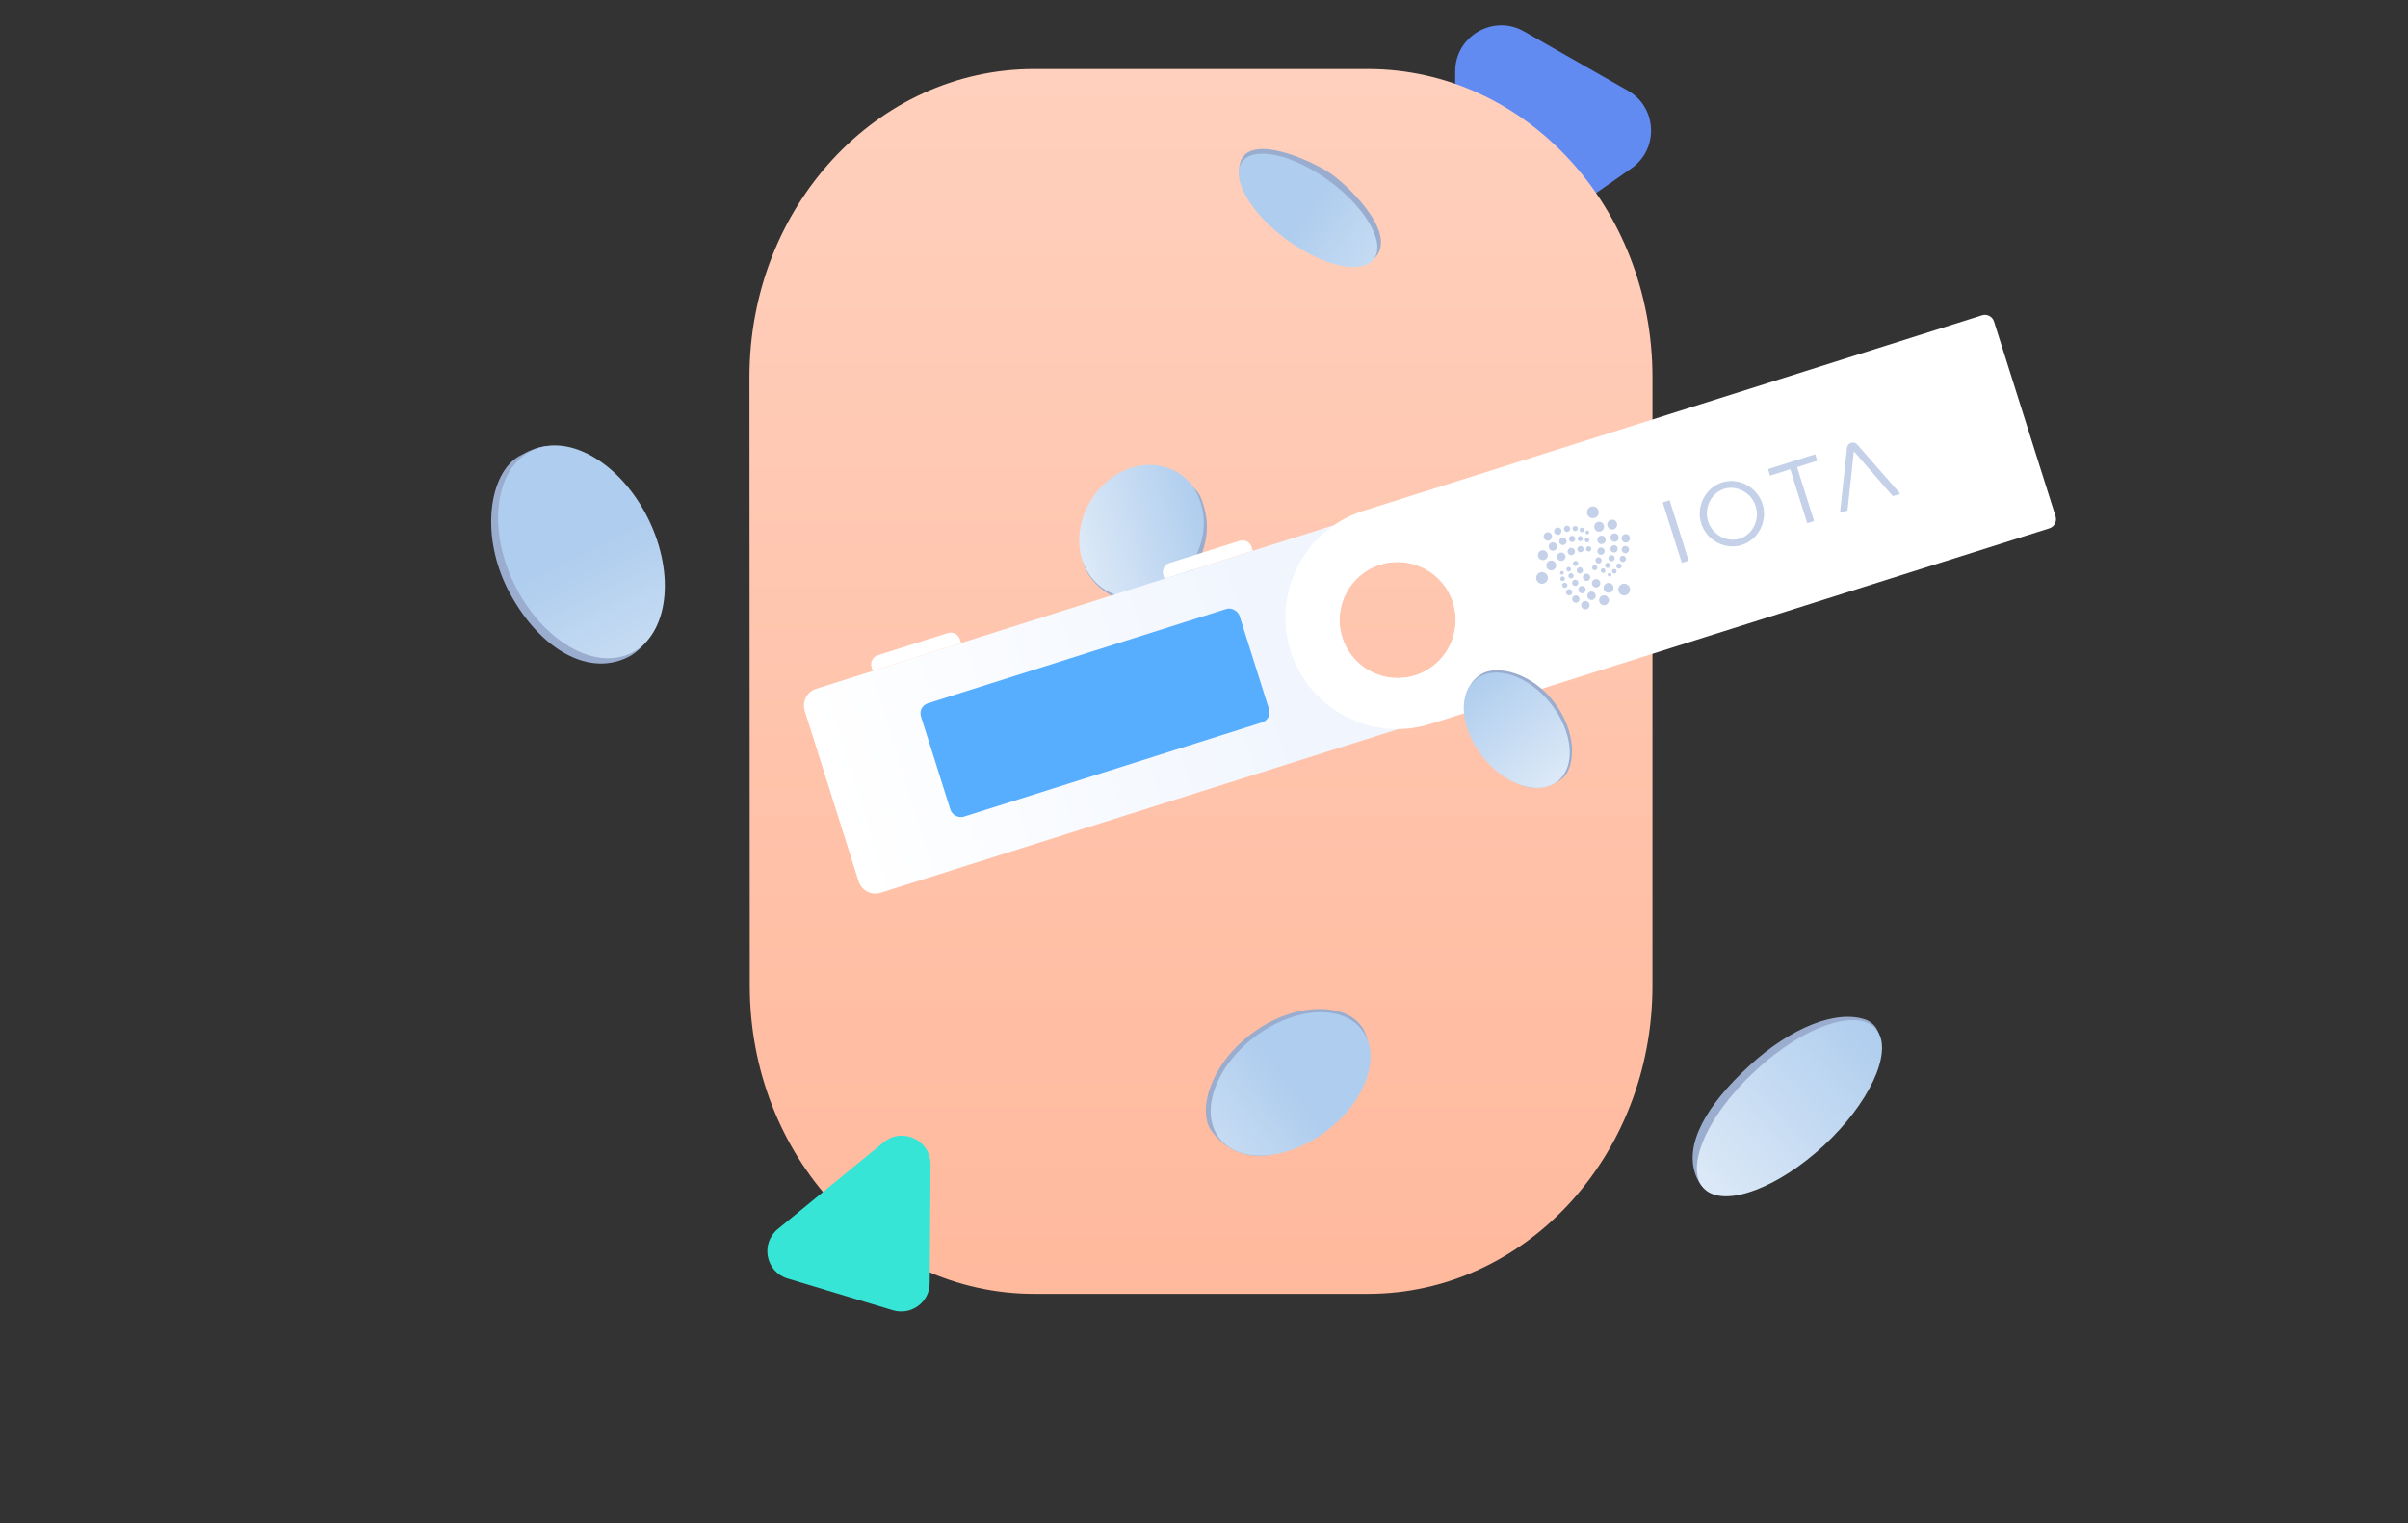 <svg width="792" height="501" viewBox="0 0 792 501" fill="none" xmlns="http://www.w3.org/2000/svg">
<rect x="0" y="0" width="792" height="501" fill="#333333" stroke="none"/>
<g clip-path="url(#clip0)">
<path d="M478.621 23.517C478.6 11.851 491.228 4.56 501.279 10.339L535.373 29.778C545.067 35.275 545.703 49.02 536.532 55.385L502.433 79.257C492.397 86.317 478.597 79.102 478.542 66.871L478.621 23.517Z" fill="#628BF2"/>
<path d="M246.5 124C246.5 68 288.4 22.7 340.1 22.7H449.9C501.6 22.7 543.5 68.1 543.5 124V324.2C543.5 380.2 501.6 425.5 449.9 425.5H340.2C288.5 425.5 246.6 380.1 246.6 324.2L246.5 124Z" fill="url(#paint0_linear)"/>
<path d="M255.848 404.175C250.032 408.934 251.83 418.284 259.054 420.456L293.674 430.893C299.692 432.688 305.755 428.271 305.785 421.966L306.065 382.976C306.119 375.044 296.892 370.523 290.655 375.636L255.848 404.175Z" fill="#37E5D7"/>
<path d="M438.118 57.369C443.825 61.506 461.569 78.367 450.842 85.983C444.996 90.134 435.017 85.734 423.972 77.728C414.097 70.569 407.23 62.525 407.543 55.678C408.178 41.802 432.369 53.202 438.118 57.369Z" fill="#9AADCE"/>
<ellipse rx="11.934" ry="26.918" transform="matrix(0.587 -0.809 0.806 0.592 430.216 69.177)" fill="url(#paint1_linear)"/>
<path d="M372.442 157.496C362.656 161.753 354.37 171.897 355.703 182.289C356.239 186.433 357.74 189.042 360.254 191.791C361.745 193.421 364.164 195.213 366.155 196.161C369.806 197.901 374.176 198.375 378.812 197.147C391.341 193.827 399.53 180.012 396.226 167.542C395.117 163.355 394.348 161.634 391.443 159.368C389.346 157.732 386.261 155.118 383.636 154.59C379.888 153.837 376.416 155.769 372.442 157.496Z" fill="#9AADCE"/>
<path d="M369.951 154.635C360.165 158.892 353.787 170.061 355.12 180.453C356.556 191.563 366.359 198.879 377.787 195.851C390.316 192.532 398.505 178.716 395.201 166.247C392.146 154.717 380.561 150.022 369.951 154.635Z" fill="url(#paint2_linear)"/>
<path d="M383.009 190.317L412.053 181.138L411.667 179.916C411.142 178.256 409.371 177.335 407.71 177.86L384.679 185.139C383.019 185.664 382.098 187.435 382.623 189.096L383.009 190.317Z" fill="white"/>
<path d="M287.053 220.645L316.097 211.465L315.711 210.244C315.186 208.583 313.415 207.663 311.754 208.187L288.723 215.466C287.062 215.991 286.142 217.763 286.667 219.423L287.053 220.645Z" fill="white"/>
<path fill-rule="evenodd" clip-rule="evenodd" d="M268.451 226.524C265.407 227.486 263.719 230.733 264.681 233.777L282.395 289.824C283.357 292.868 286.605 294.556 289.649 293.594L499.614 227.234C502.658 226.272 504.346 223.024 503.384 219.98L485.67 163.933C484.708 160.889 481.46 159.202 478.416 160.164L268.451 226.524ZM465.434 222.092C475.484 218.915 481.057 208.193 477.88 198.142C474.704 188.091 463.981 182.518 453.93 185.695C443.879 188.871 438.307 199.594 441.483 209.645C444.66 219.696 455.383 225.269 465.434 222.092Z" fill="url(#paint3_linear)"/>
<path fill-rule="evenodd" clip-rule="evenodd" d="M448.451 167.989C429.104 174.104 418.377 194.745 424.491 214.092C430.606 233.439 451.247 244.166 470.594 238.051L674.03 173.755C675.691 173.23 676.611 171.458 676.087 169.798L655.844 105.749C655.319 104.088 653.547 103.168 651.887 103.692L448.451 167.989ZM465.435 222.092C475.486 218.915 481.058 208.192 477.882 198.142C474.705 188.091 463.982 182.518 453.932 185.695C443.881 188.871 438.308 199.594 441.485 209.645C444.661 219.696 455.384 225.268 465.435 222.092Z" fill="white"/>
<path d="M524.468 170.324C525.485 170.003 526.048 168.917 525.726 167.899C525.404 166.88 524.319 166.315 523.303 166.637C522.287 166.958 521.724 168.044 522.046 169.062C522.367 170.08 523.452 170.645 524.468 170.324Z" fill="#C4D1E8"/>
<path d="M534.77 195.712C535.787 195.391 536.35 194.305 536.028 193.287C535.706 192.269 534.621 191.704 533.605 192.025C532.589 192.346 532.026 193.432 532.347 194.45C532.669 195.468 533.754 196.033 534.77 195.712Z" fill="#C4D1E8"/>
<path d="M526.451 174.767C527.304 174.498 527.777 173.586 527.507 172.732C527.237 171.877 526.326 171.403 525.473 171.673C524.62 171.942 524.148 172.853 524.418 173.708C524.688 174.563 525.598 175.037 526.451 174.767Z" fill="#C4D1E8"/>
<path d="M530.747 174.061C531.6 173.792 532.073 172.88 531.803 172.026C531.532 171.171 530.622 170.697 529.769 170.966C528.916 171.236 528.444 172.147 528.714 173.002C528.984 173.857 529.894 174.331 530.747 174.061Z" fill="#C4D1E8"/>
<path d="M527.164 178.851C527.89 178.622 528.293 177.846 528.063 177.119C527.833 176.392 527.058 175.988 526.332 176.217C525.606 176.447 525.204 177.222 525.434 177.95C525.664 178.677 526.438 179.081 527.164 178.851Z" fill="#C4D1E8"/>
<path d="M531.449 178.113C532.175 177.883 532.577 177.108 532.347 176.381C532.117 175.653 531.342 175.25 530.616 175.479C529.89 175.709 529.488 176.484 529.718 177.211C529.948 177.939 530.723 178.342 531.449 178.113Z" fill="#C4D1E8"/>
<path d="M535.14 178.358C535.866 178.129 536.268 177.353 536.038 176.626C535.808 175.898 535.034 175.495 534.308 175.724C533.582 175.954 533.18 176.729 533.409 177.457C533.639 178.184 534.414 178.587 535.14 178.358Z" fill="#C4D1E8"/>
<path d="M531.231 181.657C531.866 181.457 532.218 180.778 532.017 180.142C531.816 179.505 531.138 179.152 530.503 179.353C529.867 179.554 529.516 180.232 529.717 180.869C529.918 181.505 530.596 181.858 531.231 181.657Z" fill="#C4D1E8"/>
<path d="M526.948 182.396C527.583 182.195 527.935 181.516 527.734 180.88C527.533 180.243 526.855 179.89 526.219 180.091C525.584 180.292 525.232 180.97 525.434 181.607C525.635 182.243 526.313 182.596 526.948 182.396Z" fill="#C4D1E8"/>
<path d="M534.957 181.892C535.592 181.692 535.944 181.013 535.743 180.376C535.541 179.74 534.863 179.387 534.228 179.588C533.593 179.788 533.241 180.467 533.442 181.103C533.643 181.74 534.321 182.093 534.957 181.892Z" fill="#C4D1E8"/>
<path d="M530.348 184.58C530.893 184.408 531.195 183.826 531.022 183.281C530.85 182.735 530.269 182.432 529.724 182.604C529.18 182.777 528.878 183.358 529.05 183.904C529.223 184.449 529.804 184.752 530.348 184.58Z" fill="#C4D1E8"/>
<path d="M534.063 184.782C534.608 184.61 534.909 184.028 534.737 183.483C534.565 182.937 533.983 182.635 533.439 182.807C532.894 182.979 532.593 183.56 532.765 184.106C532.938 184.651 533.519 184.954 534.063 184.782Z" fill="#C4D1E8"/>
<path d="M526.086 185.275C526.63 185.103 526.932 184.521 526.759 183.976C526.587 183.43 526.006 183.128 525.461 183.3C524.917 183.472 524.615 184.054 524.788 184.599C524.96 185.144 525.541 185.447 526.086 185.275Z" fill="#C4D1E8"/>
<path d="M529.051 186.765C529.504 186.622 529.756 186.137 529.612 185.682C529.469 185.228 528.984 184.975 528.531 185.119C528.077 185.262 527.825 185.747 527.969 186.201C528.113 186.656 528.597 186.908 529.051 186.765Z" fill="#C4D1E8"/>
<path d="M531.182 188.59C531.581 188.464 531.802 188.037 531.676 187.637C531.549 187.237 531.123 187.015 530.724 187.141C530.325 187.267 530.103 187.694 530.23 188.094C530.356 188.494 530.782 188.716 531.182 188.59Z" fill="#C4D1E8"/>
<path d="M529.585 189.601C529.912 189.498 530.093 189.149 529.989 188.822C529.886 188.494 529.537 188.313 529.211 188.416C528.884 188.519 528.703 188.868 528.806 189.196C528.91 189.523 529.259 189.705 529.585 189.601Z" fill="#C4D1E8"/>
<path d="M527.5 188.377C527.899 188.251 528.121 187.825 527.994 187.425C527.868 187.025 527.442 186.803 527.042 186.929C526.643 187.055 526.422 187.482 526.548 187.882C526.675 188.282 527.101 188.504 527.5 188.377Z" fill="#C4D1E8"/>
<path d="M524.767 187.503C525.22 187.36 525.472 186.875 525.328 186.42C525.184 185.966 524.7 185.714 524.246 185.857C523.793 186 523.541 186.485 523.685 186.94C523.829 187.394 524.313 187.647 524.767 187.503Z" fill="#C4D1E8"/>
<path d="M522.777 181.324C523.231 181.18 523.482 180.695 523.339 180.241C523.195 179.786 522.711 179.534 522.257 179.677C521.803 179.821 521.552 180.306 521.696 180.76C521.839 181.215 522.324 181.467 522.777 181.324Z" fill="#C4D1E8"/>
<path d="M522.223 178.312C522.622 178.186 522.843 177.76 522.717 177.36C522.59 176.96 522.164 176.738 521.765 176.864C521.366 176.99 521.144 177.417 521.271 177.817C521.397 178.217 521.823 178.439 522.223 178.312Z" fill="#C4D1E8"/>
<path d="M522.262 175.693C522.589 175.589 522.77 175.24 522.666 174.913C522.563 174.586 522.214 174.404 521.887 174.507C521.561 174.611 521.38 174.96 521.483 175.287C521.587 175.614 521.935 175.796 522.262 175.693Z" fill="#C4D1E8"/>
<path d="M520.528 175.01C520.928 174.883 521.149 174.457 521.022 174.057C520.896 173.657 520.47 173.435 520.071 173.561C519.671 173.687 519.45 174.114 519.577 174.514C519.703 174.914 520.129 175.136 520.528 175.01Z" fill="#C4D1E8"/>
<path d="M532.732 186.977C533.186 186.833 533.437 186.349 533.294 185.894C533.15 185.44 532.666 185.187 532.212 185.331C531.758 185.474 531.507 185.959 531.651 186.413C531.794 186.868 532.279 187.12 532.732 186.977Z" fill="#C4D1E8"/>
<path d="M518.354 174.647C518.807 174.503 519.059 174.019 518.915 173.564C518.771 173.109 518.287 172.857 517.833 173.001C517.38 173.144 517.128 173.629 517.272 174.083C517.416 174.538 517.9 174.79 518.354 174.647Z" fill="#C4D1E8"/>
<path d="M520.016 177.96C520.469 177.817 520.721 177.332 520.577 176.878C520.433 176.423 519.949 176.171 519.495 176.314C519.042 176.457 518.79 176.942 518.934 177.397C519.078 177.851 519.562 178.104 520.016 177.96Z" fill="#C4D1E8"/>
<path d="M520.146 181.576C520.691 181.404 520.992 180.822 520.82 180.277C520.648 179.731 520.066 179.428 519.522 179.601C518.978 179.773 518.676 180.354 518.848 180.9C519.021 181.445 519.602 181.748 520.146 181.576Z" fill="#C4D1E8"/>
<path d="M517.156 182.521C517.791 182.32 518.143 181.641 517.942 181.005C517.741 180.368 517.063 180.015 516.427 180.216C515.792 180.417 515.44 181.095 515.642 181.732C515.843 182.368 516.521 182.721 517.156 182.521Z" fill="#C4D1E8"/>
<path d="M513.922 184.412C514.648 184.183 515.05 183.407 514.82 182.68C514.591 181.953 513.816 181.549 513.09 181.778C512.364 182.008 511.962 182.783 512.192 183.511C512.421 184.238 513.196 184.642 513.922 184.412Z" fill="#C4D1E8"/>
<path d="M510.703 187.494C511.556 187.224 512.029 186.313 511.759 185.458C511.489 184.604 510.578 184.129 509.725 184.399C508.872 184.669 508.4 185.58 508.67 186.435C508.94 187.289 509.85 187.763 510.703 187.494Z" fill="#C4D1E8"/>
<path d="M507.76 191.901C508.776 191.579 509.339 190.494 509.017 189.475C508.695 188.457 507.61 187.892 506.594 188.213C505.578 188.535 505.015 189.62 505.337 190.639C505.658 191.657 506.743 192.222 507.76 191.901Z" fill="#C4D1E8"/>
<path d="M507.942 184.13C508.795 183.86 509.268 182.949 508.998 182.095C508.728 181.24 507.817 180.766 506.964 181.035C506.111 181.305 505.639 182.216 505.909 183.071C506.179 183.925 507.089 184.4 507.942 184.13Z" fill="#C4D1E8"/>
<path d="M511.161 181.048C511.886 180.819 512.289 180.043 512.059 179.316C511.829 178.589 511.054 178.185 510.328 178.415C509.602 178.644 509.2 179.42 509.43 180.147C509.66 180.874 510.435 181.278 511.161 181.048Z" fill="#C4D1E8"/>
<path d="M509.498 177.735C510.224 177.506 510.627 176.73 510.397 176.003C510.167 175.275 509.392 174.872 508.666 175.101C507.94 175.331 507.538 176.106 507.768 176.834C507.998 177.561 508.772 177.964 509.498 177.735Z" fill="#C4D1E8"/>
<path d="M512.733 175.844C513.368 175.643 513.72 174.965 513.519 174.328C513.318 173.692 512.64 173.339 512.005 173.539C511.369 173.74 511.018 174.419 511.219 175.055C511.42 175.692 512.098 176.045 512.733 175.844Z" fill="#C4D1E8"/>
<path d="M515.722 174.899C516.267 174.727 516.569 174.145 516.396 173.6C516.224 173.054 515.643 172.752 515.098 172.924C514.554 173.096 514.252 173.678 514.424 174.223C514.597 174.769 515.178 175.071 515.722 174.899Z" fill="#C4D1E8"/>
<path d="M517.385 178.212C517.929 178.04 518.231 177.458 518.058 176.913C517.886 176.367 517.305 176.065 516.76 176.237C516.216 176.409 515.914 176.991 516.087 177.536C516.259 178.081 516.84 178.384 517.385 178.212Z" fill="#C4D1E8"/>
<path d="M514.404 179.19C515.039 178.989 515.391 178.311 515.19 177.674C514.989 177.038 514.311 176.685 513.676 176.886C513.04 177.086 512.688 177.765 512.89 178.401C513.091 179.038 513.769 179.391 514.404 179.19Z" fill="#C4D1E8"/>
<path d="M513.919 188.976C514.246 188.873 514.427 188.524 514.323 188.196C514.22 187.869 513.871 187.687 513.545 187.791C513.218 187.894 513.037 188.243 513.14 188.57C513.244 188.897 513.593 189.079 513.919 188.976Z" fill="#C4D1E8"/>
<path d="M516.192 187.932C516.591 187.806 516.812 187.379 516.686 186.979C516.559 186.579 516.133 186.357 515.734 186.483C515.334 186.61 515.113 187.036 515.24 187.436C515.366 187.836 515.792 188.058 516.192 187.932Z" fill="#C4D1E8"/>
<path d="M518.475 186.124C518.928 185.981 519.18 185.496 519.036 185.042C518.892 184.587 518.408 184.335 517.954 184.478C517.501 184.622 517.249 185.106 517.393 185.561C517.537 186.015 518.021 186.268 518.475 186.124Z" fill="#C4D1E8"/>
<path d="M519.931 188.56C520.476 188.388 520.778 187.806 520.605 187.261C520.433 186.716 519.852 186.413 519.307 186.585C518.763 186.757 518.461 187.339 518.633 187.884C518.806 188.43 519.387 188.732 519.931 188.56Z" fill="#C4D1E8"/>
<path d="M516.976 190.182C517.429 190.039 517.681 189.554 517.537 189.1C517.393 188.645 516.909 188.393 516.455 188.536C516.002 188.68 515.75 189.164 515.894 189.619C516.038 190.074 516.522 190.326 516.976 190.182Z" fill="#C4D1E8"/>
<path d="M514.171 191.033C514.57 190.906 514.791 190.48 514.665 190.08C514.539 189.68 514.112 189.458 513.713 189.584C513.314 189.71 513.093 190.137 513.219 190.537C513.346 190.937 513.772 191.159 514.171 191.033Z" fill="#C4D1E8"/>
<path d="M514.922 193.294C515.376 193.151 515.627 192.666 515.483 192.211C515.34 191.757 514.855 191.505 514.402 191.648C513.948 191.791 513.697 192.276 513.84 192.731C513.984 193.185 514.468 193.438 514.922 193.294Z" fill="#C4D1E8"/>
<path d="M518.409 192.662C518.953 192.49 519.255 191.909 519.083 191.363C518.91 190.818 518.329 190.515 517.785 190.687C517.24 190.859 516.939 191.441 517.111 191.986C517.283 192.532 517.865 192.834 518.409 192.662Z" fill="#C4D1E8"/>
<path d="M522.185 190.998C522.82 190.797 523.172 190.119 522.971 189.482C522.77 188.846 522.092 188.493 521.457 188.694C520.822 188.894 520.47 189.573 520.671 190.209C520.872 190.846 521.55 191.199 522.185 190.998Z" fill="#C4D1E8"/>
<path d="M525.39 193.136C526.116 192.906 526.518 192.131 526.288 191.404C526.058 190.676 525.284 190.273 524.558 190.502C523.832 190.731 523.43 191.507 523.659 192.234C523.889 192.962 524.664 193.365 525.39 193.136Z" fill="#C4D1E8"/>
<path d="M520.684 195.058C521.319 194.857 521.671 194.178 521.47 193.542C521.269 192.906 520.591 192.552 519.956 192.753C519.321 192.954 518.969 193.633 519.17 194.269C519.371 194.905 520.049 195.259 520.684 195.058Z" fill="#C4D1E8"/>
<path d="M518.665 198.158C519.3 197.958 519.652 197.279 519.451 196.643C519.249 196.006 518.571 195.653 517.936 195.854C517.301 196.055 516.949 196.733 517.15 197.37C517.351 198.006 518.029 198.359 518.665 198.158Z" fill="#C4D1E8"/>
<path d="M521.847 200.339C522.573 200.11 522.975 199.334 522.745 198.607C522.515 197.879 521.741 197.476 521.015 197.705C520.289 197.935 519.887 198.71 520.116 199.438C520.346 200.165 521.121 200.568 521.847 200.339Z" fill="#C4D1E8"/>
<path d="M528.061 198.955C528.914 198.686 529.386 197.774 529.116 196.92C528.846 196.065 527.936 195.591 527.083 195.86C526.23 196.13 525.757 197.041 526.027 197.896C526.297 198.751 527.208 199.225 528.061 198.955Z" fill="#C4D1E8"/>
<path d="M523.868 197.238C524.594 197.008 524.996 196.233 524.766 195.506C524.536 194.778 523.761 194.375 523.035 194.604C522.309 194.834 521.907 195.609 522.137 196.336C522.367 197.064 523.142 197.467 523.868 197.238Z" fill="#C4D1E8"/>
<path d="M529.551 194.863C530.404 194.593 530.876 193.682 530.606 192.827C530.336 191.973 529.426 191.499 528.573 191.768C527.72 192.038 527.247 192.949 527.517 193.804C527.787 194.658 528.698 195.133 529.551 194.863Z" fill="#C4D1E8"/>
<path d="M516.389 195.763C516.934 195.591 517.236 195.01 517.063 194.464C516.891 193.919 516.31 193.616 515.765 193.788C515.221 193.96 514.919 194.542 515.091 195.087C515.264 195.633 515.845 195.935 516.389 195.763Z" fill="#C4D1E8"/>
<path d="M549.131 164.511L546.875 165.224L553.155 185.095L555.411 184.382L549.131 164.511Z" fill="#C4D1E8"/>
<path d="M559.529 172.135C557.77 166.567 560.925 160.383 566.388 158.657C571.882 156.92 577.94 160.153 579.711 165.757C581.482 171.36 578.351 177.497 572.888 179.224C567.467 180.972 561.3 177.738 559.529 172.135ZM577.455 166.47C576.06 162.054 571.307 159.423 567.055 160.767C562.802 162.111 560.393 167.006 561.789 171.421C563.195 175.872 567.979 178.489 572.231 177.145C576.484 175.801 578.862 170.92 577.455 166.47Z" fill="#C4D1E8"/>
<path d="M588.832 154.32L582.194 156.418L581.517 154.276L597.021 149.376L597.698 151.518L591.057 153.617L596.66 171.346L594.404 172.059L588.832 154.32Z" fill="#C4D1E8"/>
<path d="M609.734 148.402L607.649 167.872L605.196 168.647L607.48 147.302C607.556 146.516 608.109 145.871 608.828 145.644C609.579 145.406 610.37 145.627 610.884 146.227L625.02 162.382L622.568 163.157L609.734 148.402Z" fill="#C4D1E8"/>
<rect x="301.869" y="232.339" width="109.888" height="39.109" rx="3.457" transform="rotate(-17.539 301.869 232.339)" fill="#57AEFF"/>
<path d="M410.297 340.979C397.284 351.502 393.705 366.448 398.897 372.465C408.239 384.543 423.533 381.096 436.546 370.573C446.815 362.269 452.495 351.894 449.89 342.377C449.194 339.834 448.845 338.701 447.178 336.709C441.366 329.766 424.618 329.399 410.297 340.979Z" fill="#9AADCE"/>
<ellipse rx="19.471" ry="29.462" transform="matrix(-0.602 -0.798 -0.798 0.602 424.477 356.473)" fill="url(#paint4_linear)"/>
<path d="M511.305 231.081C518.628 240.853 518.351 252.094 513.901 255.96C505.132 262.833 495.13 257.738 487.807 247.966C482.028 240.254 479.867 231.899 483.413 225.632C484.36 223.958 485.146 223.144 486.682 222.033C492.036 218.162 503.982 221.309 511.305 231.081Z" fill="#9AADCE"/>
<ellipse cx="498.868" cy="240.151" rx="14.208" ry="21.498" transform="rotate(-38.79 498.868 240.151)" fill="url(#paint5_linear)"/>
<path d="M167.595 194.921C177.541 213.492 193.917 223.173 207.462 215.621C219.819 207.801 221.47 188.439 211.524 169.869C203.675 155.214 192.185 145.748 179.803 146.726C176.495 146.988 173.676 148.377 170.82 149.969C160.866 155.52 157.649 176.351 167.595 194.921Z" fill="#9AADCE"/>
<ellipse rx="24.51" ry="37.086" transform="matrix(-0.897 0.442 0.442 0.897 191.245 181.471)" fill="url(#paint6_linear)"/>
<path d="M575.449 350.391C588.893 338.034 604.115 331.712 614.028 335.468C627.604 342.008 603.954 370.425 598.337 375.587C590.136 383.126 564.074 403.789 557.689 386.363C554 376.295 561.054 363.624 575.449 350.391Z" fill="#9AADCE"/>
<path d="M599.915 376.674C585.249 390.306 568.045 397.051 561.076 391.427C553.613 385.394 560.62 367.677 577.216 352.252C593.812 336.827 612.013 331.113 617.465 339.015C622.565 346.377 614.581 363.043 599.915 376.674Z" fill="url(#paint7_linear)"/>
</g>
<defs>
<linearGradient id="paint0_linear" x1="395" y1="22.7" x2="395" y2="425.5" gradientUnits="userSpaceOnUse">
<stop stop-color="#FFD0BD"/>
<stop offset="1" stop-color="#FFB99D"/>
</linearGradient>
<linearGradient id="paint1_linear" x1="11.934" y1="0" x2="11.934" y2="53.836" gradientUnits="userSpaceOnUse">
<stop stop-color="#AFCDEE"/>
<stop offset="1" stop-color="#DCE9F7"/>
</linearGradient>
<linearGradient id="paint2_linear" x1="395.997" y1="169.251" x2="354.855" y2="180.151" gradientUnits="userSpaceOnUse">
<stop stop-color="#AFCDEE"/>
<stop offset="1" stop-color="#DCE9F7"/>
</linearGradient>
<linearGradient id="paint3_linear" x1="275.337" y1="266.676" x2="430.004" y2="218.486" gradientUnits="userSpaceOnUse">
<stop stop-color="white"/>
<stop offset="1" stop-color="#F0F5FE"/>
</linearGradient>
<linearGradient id="paint4_linear" x1="19.471" y1="0" x2="19.471" y2="58.924" gradientUnits="userSpaceOnUse">
<stop stop-color="#AFCDEE"/>
<stop offset="1" stop-color="#DCE9F7"/>
</linearGradient>
<linearGradient id="paint5_linear" x1="498.868" y1="218.653" x2="498.868" y2="261.649" gradientUnits="userSpaceOnUse">
<stop stop-color="#AFCDEE"/>
<stop offset="1" stop-color="#DCE9F7"/>
</linearGradient>
<linearGradient id="paint6_linear" x1="24.51" y1="0" x2="24.51" y2="74.171" gradientUnits="userSpaceOnUse">
<stop stop-color="#AFCDEE"/>
<stop offset="1" stop-color="#DCE9F7"/>
</linearGradient>
<linearGradient id="paint7_linear" x1="616.817" y1="338.204" x2="560.316" y2="390.72" gradientUnits="userSpaceOnUse">
<stop stop-color="#AFCDEE"/>
<stop offset="1" stop-color="#DCE9F7"/>
</linearGradient>
<clipPath id="clip0">
<rect width="792" height="500" fill="white" transform="translate(0 0.5)"/>
</clipPath>
</defs>
</svg>

